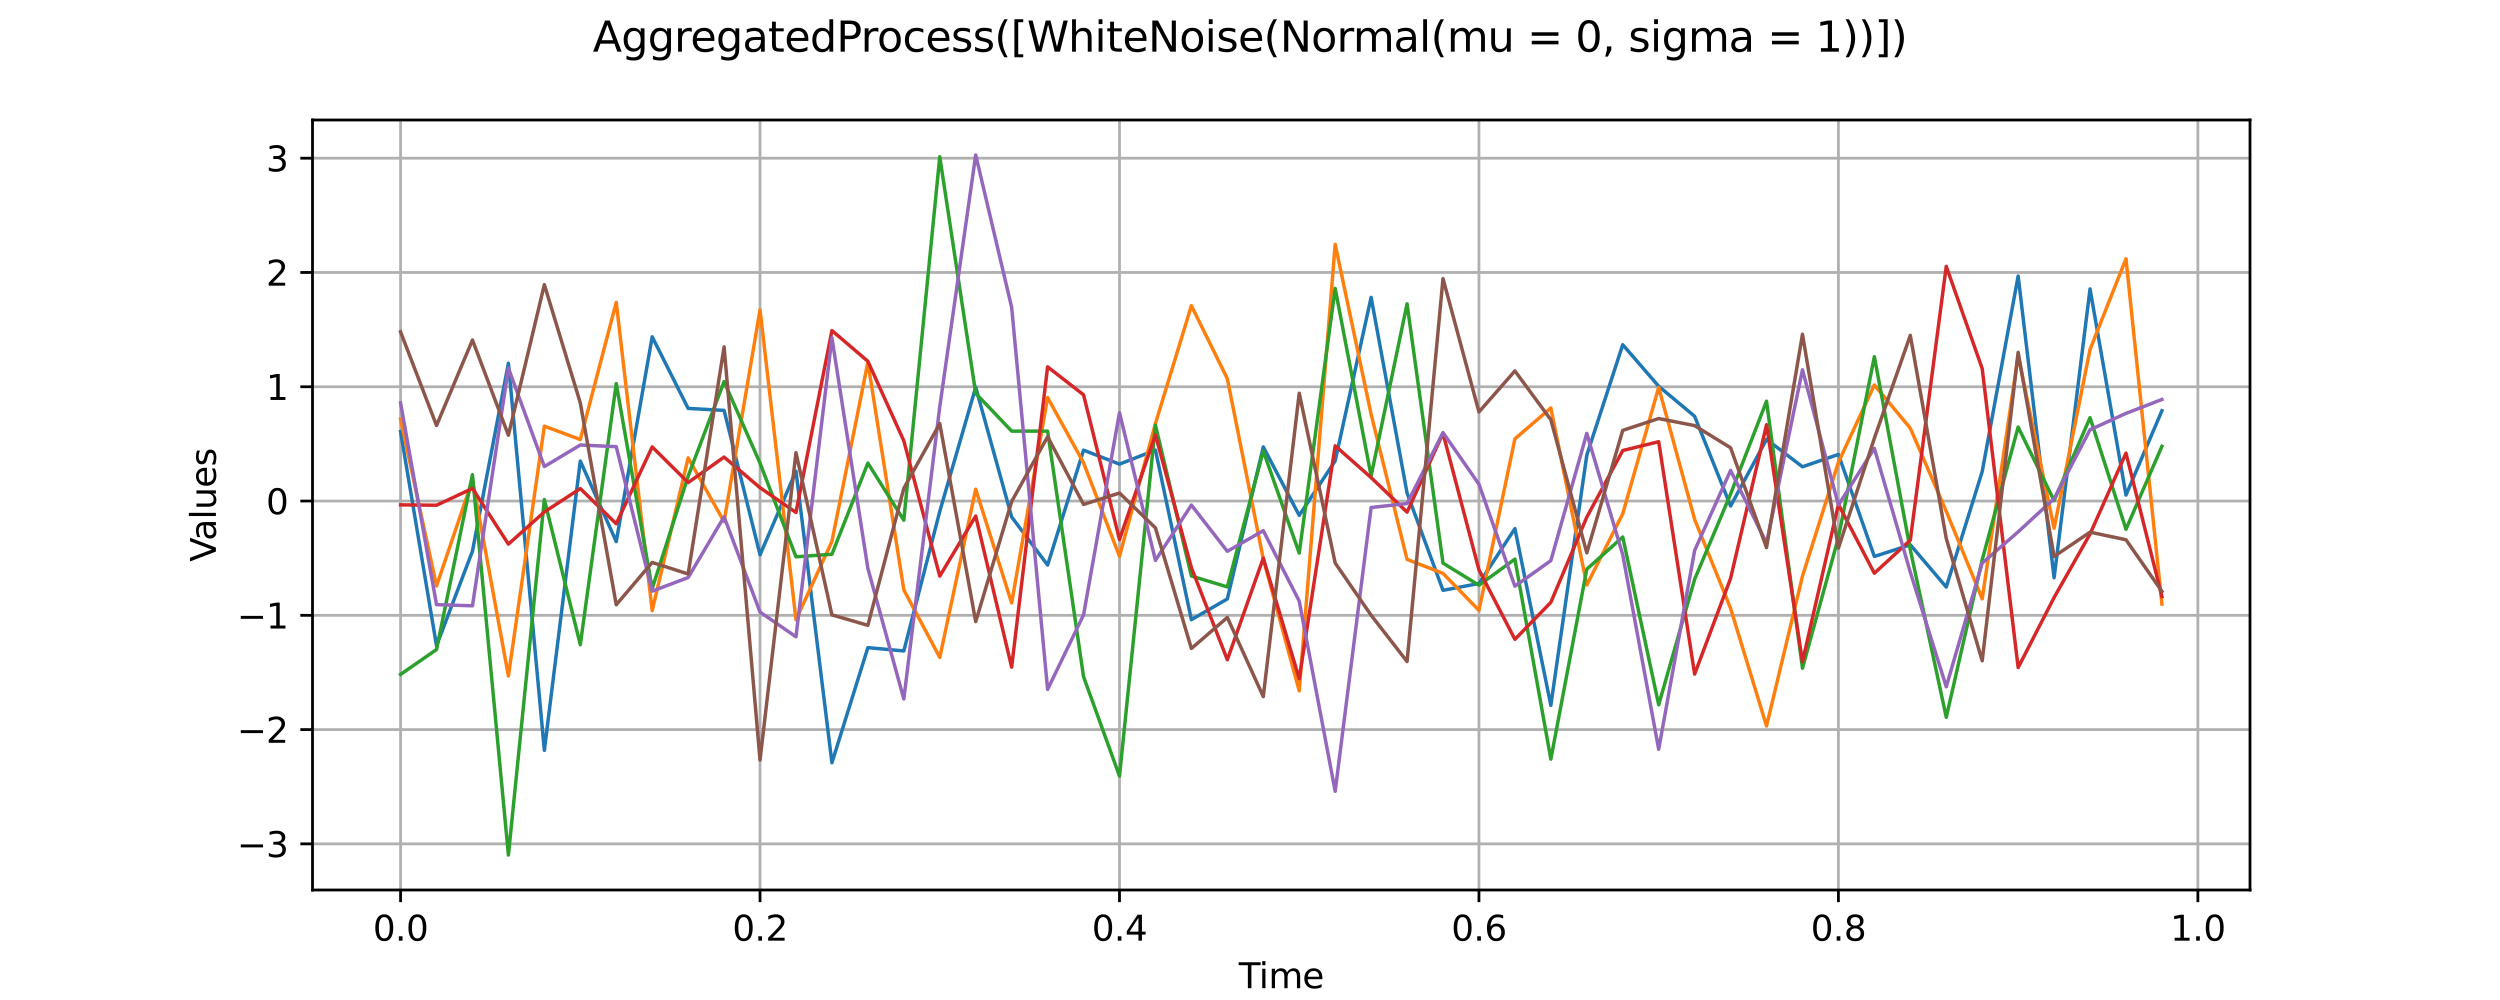 <?xml version="1.0" encoding="utf-8" standalone="no"?>
<!DOCTYPE svg PUBLIC "-//W3C//DTD SVG 1.1//EN"
  "http://www.w3.org/Graphics/SVG/1.1/DTD/svg11.dtd">
<svg xmlns:xlink="http://www.w3.org/1999/xlink" width="720pt" height="288pt" viewBox="0 0 720 288" xmlns="http://www.w3.org/2000/svg" version="1.1">
 <defs>
  <style type="text/css">*{stroke-linejoin: round; stroke-linecap: butt}</style>
 </defs>
 <g id="figure_1">
  <g id="patch_1">
   <path d="M 0 288 
L 720 288 
L 720 0 
L 0 0 
z
" style="fill: #ffffff"/>
  </g>
  <g id="axes_1">
   <g id="patch_2">
    <path d="M 90 256.32 
L 648 256.32 
L 648 34.56 
L 90 34.56 
z
" style="fill: #ffffff"/>
   </g>
   <g id="matplotlib.axis_1">
    <g id="xtick_1">
     <g id="line2d_1">
      <path d="M 115.364 256.32 
L 115.364 34.56 
" clip-path="url(#pbecd122acc)" style="fill: none; stroke: #b0b0b0; stroke-width: 0.8; stroke-linecap: square"/>
     </g>
     <g id="line2d_2">
      <defs>
       <path id="m8b50b2ab38" d="M 0 0 
L 0 3.5 
" style="stroke: #000000; stroke-width: 0.8"/>
      </defs>
      <g>
       <use xlink:href="#m8b50b2ab38" x="115.364" y="256.32" style="stroke: #000000; stroke-width: 0.8"/>
      </g>
     </g>
     <g id="text_1">
      <!-- 0.0 -->
      <g transform="translate(107.412 270.918) scale(0.1 -0.1)">
       <defs>
        <path id="DejaVuSans-30" d="M 2034 4250 
Q 1547 4250 1301 3770 
Q 1056 3291 1056 2328 
Q 1056 1369 1301 889 
Q 1547 409 2034 409 
Q 2525 409 2770 889 
Q 3016 1369 3016 2328 
Q 3016 3291 2770 3770 
Q 2525 4250 2034 4250 
z
M 2034 4750 
Q 2819 4750 3233 4129 
Q 3647 3509 3647 2328 
Q 3647 1150 3233 529 
Q 2819 -91 2034 -91 
Q 1250 -91 836 529 
Q 422 1150 422 2328 
Q 422 3509 836 4129 
Q 1250 4750 2034 4750 
z
" transform="scale(0.016)"/>
        <path id="DejaVuSans-2e" d="M 684 794 
L 1344 794 
L 1344 0 
L 684 0 
L 684 794 
z
" transform="scale(0.016)"/>
       </defs>
       <use xlink:href="#DejaVuSans-30"/>
       <use xlink:href="#DejaVuSans-2e" transform="translate(63.623 0)"/>
       <use xlink:href="#DejaVuSans-30" transform="translate(95.41 0)"/>
      </g>
     </g>
    </g>
    <g id="xtick_2">
     <g id="line2d_3">
      <path d="M 218.889 256.32 
L 218.889 34.56 
" clip-path="url(#pbecd122acc)" style="fill: none; stroke: #b0b0b0; stroke-width: 0.8; stroke-linecap: square"/>
     </g>
     <g id="line2d_4">
      <g>
       <use xlink:href="#m8b50b2ab38" x="218.889" y="256.32" style="stroke: #000000; stroke-width: 0.8"/>
      </g>
     </g>
     <g id="text_2">
      <!-- 0.2 -->
      <g transform="translate(210.937 270.918) scale(0.1 -0.1)">
       <defs>
        <path id="DejaVuSans-32" d="M 1228 531 
L 3431 531 
L 3431 0 
L 469 0 
L 469 531 
Q 828 903 1448 1529 
Q 2069 2156 2228 2338 
Q 2531 2678 2651 2914 
Q 2772 3150 2772 3378 
Q 2772 3750 2511 3984 
Q 2250 4219 1831 4219 
Q 1534 4219 1204 4116 
Q 875 4013 500 3803 
L 500 4441 
Q 881 4594 1212 4672 
Q 1544 4750 1819 4750 
Q 2544 4750 2975 4387 
Q 3406 4025 3406 3419 
Q 3406 3131 3298 2873 
Q 3191 2616 2906 2266 
Q 2828 2175 2409 1742 
Q 1991 1309 1228 531 
z
" transform="scale(0.016)"/>
       </defs>
       <use xlink:href="#DejaVuSans-30"/>
       <use xlink:href="#DejaVuSans-2e" transform="translate(63.623 0)"/>
       <use xlink:href="#DejaVuSans-32" transform="translate(95.41 0)"/>
      </g>
     </g>
    </g>
    <g id="xtick_3">
     <g id="line2d_5">
      <path d="M 322.414 256.32 
L 322.414 34.56 
" clip-path="url(#pbecd122acc)" style="fill: none; stroke: #b0b0b0; stroke-width: 0.8; stroke-linecap: square"/>
     </g>
     <g id="line2d_6">
      <g>
       <use xlink:href="#m8b50b2ab38" x="322.414" y="256.32" style="stroke: #000000; stroke-width: 0.8"/>
      </g>
     </g>
     <g id="text_3">
      <!-- 0.4 -->
      <g transform="translate(314.462 270.918) scale(0.1 -0.1)">
       <defs>
        <path id="DejaVuSans-34" d="M 2419 4116 
L 825 1625 
L 2419 1625 
L 2419 4116 
z
M 2253 4666 
L 3047 4666 
L 3047 1625 
L 3713 1625 
L 3713 1100 
L 3047 1100 
L 3047 0 
L 2419 0 
L 2419 1100 
L 313 1100 
L 313 1709 
L 2253 4666 
z
" transform="scale(0.016)"/>
       </defs>
       <use xlink:href="#DejaVuSans-30"/>
       <use xlink:href="#DejaVuSans-2e" transform="translate(63.623 0)"/>
       <use xlink:href="#DejaVuSans-34" transform="translate(95.41 0)"/>
      </g>
     </g>
    </g>
    <g id="xtick_4">
     <g id="line2d_7">
      <path d="M 425.939 256.32 
L 425.939 34.56 
" clip-path="url(#pbecd122acc)" style="fill: none; stroke: #b0b0b0; stroke-width: 0.8; stroke-linecap: square"/>
     </g>
     <g id="line2d_8">
      <g>
       <use xlink:href="#m8b50b2ab38" x="425.939" y="256.32" style="stroke: #000000; stroke-width: 0.8"/>
      </g>
     </g>
     <g id="text_4">
      <!-- 0.6 -->
      <g transform="translate(417.987 270.918) scale(0.1 -0.1)">
       <defs>
        <path id="DejaVuSans-36" d="M 2113 2584 
Q 1688 2584 1439 2293 
Q 1191 2003 1191 1497 
Q 1191 994 1439 701 
Q 1688 409 2113 409 
Q 2538 409 2786 701 
Q 3034 994 3034 1497 
Q 3034 2003 2786 2293 
Q 2538 2584 2113 2584 
z
M 3366 4563 
L 3366 3988 
Q 3128 4100 2886 4159 
Q 2644 4219 2406 4219 
Q 1781 4219 1451 3797 
Q 1122 3375 1075 2522 
Q 1259 2794 1537 2939 
Q 1816 3084 2150 3084 
Q 2853 3084 3261 2657 
Q 3669 2231 3669 1497 
Q 3669 778 3244 343 
Q 2819 -91 2113 -91 
Q 1303 -91 875 529 
Q 447 1150 447 2328 
Q 447 3434 972 4092 
Q 1497 4750 2381 4750 
Q 2619 4750 2861 4703 
Q 3103 4656 3366 4563 
z
" transform="scale(0.016)"/>
       </defs>
       <use xlink:href="#DejaVuSans-30"/>
       <use xlink:href="#DejaVuSans-2e" transform="translate(63.623 0)"/>
       <use xlink:href="#DejaVuSans-36" transform="translate(95.41 0)"/>
      </g>
     </g>
    </g>
    <g id="xtick_5">
     <g id="line2d_9">
      <path d="M 529.464 256.32 
L 529.464 34.56 
" clip-path="url(#pbecd122acc)" style="fill: none; stroke: #b0b0b0; stroke-width: 0.8; stroke-linecap: square"/>
     </g>
     <g id="line2d_10">
      <g>
       <use xlink:href="#m8b50b2ab38" x="529.464" y="256.32" style="stroke: #000000; stroke-width: 0.8"/>
      </g>
     </g>
     <g id="text_5">
      <!-- 0.8 -->
      <g transform="translate(521.512 270.918) scale(0.1 -0.1)">
       <defs>
        <path id="DejaVuSans-38" d="M 2034 2216 
Q 1584 2216 1326 1975 
Q 1069 1734 1069 1313 
Q 1069 891 1326 650 
Q 1584 409 2034 409 
Q 2484 409 2743 651 
Q 3003 894 3003 1313 
Q 3003 1734 2745 1975 
Q 2488 2216 2034 2216 
z
M 1403 2484 
Q 997 2584 770 2862 
Q 544 3141 544 3541 
Q 544 4100 942 4425 
Q 1341 4750 2034 4750 
Q 2731 4750 3128 4425 
Q 3525 4100 3525 3541 
Q 3525 3141 3298 2862 
Q 3072 2584 2669 2484 
Q 3125 2378 3379 2068 
Q 3634 1759 3634 1313 
Q 3634 634 3220 271 
Q 2806 -91 2034 -91 
Q 1263 -91 848 271 
Q 434 634 434 1313 
Q 434 1759 690 2068 
Q 947 2378 1403 2484 
z
M 1172 3481 
Q 1172 3119 1398 2916 
Q 1625 2713 2034 2713 
Q 2441 2713 2670 2916 
Q 2900 3119 2900 3481 
Q 2900 3844 2670 4047 
Q 2441 4250 2034 4250 
Q 1625 4250 1398 4047 
Q 1172 3844 1172 3481 
z
" transform="scale(0.016)"/>
       </defs>
       <use xlink:href="#DejaVuSans-30"/>
       <use xlink:href="#DejaVuSans-2e" transform="translate(63.623 0)"/>
       <use xlink:href="#DejaVuSans-38" transform="translate(95.41 0)"/>
      </g>
     </g>
    </g>
    <g id="xtick_6">
     <g id="line2d_11">
      <path d="M 632.989 256.32 
L 632.989 34.56 
" clip-path="url(#pbecd122acc)" style="fill: none; stroke: #b0b0b0; stroke-width: 0.8; stroke-linecap: square"/>
     </g>
     <g id="line2d_12">
      <g>
       <use xlink:href="#m8b50b2ab38" x="632.989" y="256.32" style="stroke: #000000; stroke-width: 0.8"/>
      </g>
     </g>
     <g id="text_6">
      <!-- 1.0 -->
      <g transform="translate(625.037 270.918) scale(0.1 -0.1)">
       <defs>
        <path id="DejaVuSans-31" d="M 794 531 
L 1825 531 
L 1825 4091 
L 703 3866 
L 703 4441 
L 1819 4666 
L 2450 4666 
L 2450 531 
L 3481 531 
L 3481 0 
L 794 0 
L 794 531 
z
" transform="scale(0.016)"/>
       </defs>
       <use xlink:href="#DejaVuSans-31"/>
       <use xlink:href="#DejaVuSans-2e" transform="translate(63.623 0)"/>
       <use xlink:href="#DejaVuSans-30" transform="translate(95.41 0)"/>
      </g>
     </g>
    </g>
    <g id="text_7">
     <!-- Time -->
     <g transform="translate(356.766 284.597) scale(0.1 -0.1)">
      <defs>
       <path id="DejaVuSans-54" d="M -19 4666 
L 3928 4666 
L 3928 4134 
L 2272 4134 
L 2272 0 
L 1638 0 
L 1638 4134 
L -19 4134 
L -19 4666 
z
" transform="scale(0.016)"/>
       <path id="DejaVuSans-69" d="M 603 3500 
L 1178 3500 
L 1178 0 
L 603 0 
L 603 3500 
z
M 603 4863 
L 1178 4863 
L 1178 4134 
L 603 4134 
L 603 4863 
z
" transform="scale(0.016)"/>
       <path id="DejaVuSans-6d" d="M 3328 2828 
Q 3544 3216 3844 3400 
Q 4144 3584 4550 3584 
Q 5097 3584 5394 3201 
Q 5691 2819 5691 2113 
L 5691 0 
L 5113 0 
L 5113 2094 
Q 5113 2597 4934 2840 
Q 4756 3084 4391 3084 
Q 3944 3084 3684 2787 
Q 3425 2491 3425 1978 
L 3425 0 
L 2847 0 
L 2847 2094 
Q 2847 2600 2669 2842 
Q 2491 3084 2119 3084 
Q 1678 3084 1418 2786 
Q 1159 2488 1159 1978 
L 1159 0 
L 581 0 
L 581 3500 
L 1159 3500 
L 1159 2956 
Q 1356 3278 1631 3431 
Q 1906 3584 2284 3584 
Q 2666 3584 2933 3390 
Q 3200 3197 3328 2828 
z
" transform="scale(0.016)"/>
       <path id="DejaVuSans-65" d="M 3597 1894 
L 3597 1613 
L 953 1613 
Q 991 1019 1311 708 
Q 1631 397 2203 397 
Q 2534 397 2845 478 
Q 3156 559 3463 722 
L 3463 178 
Q 3153 47 2828 -22 
Q 2503 -91 2169 -91 
Q 1331 -91 842 396 
Q 353 884 353 1716 
Q 353 2575 817 3079 
Q 1281 3584 2069 3584 
Q 2775 3584 3186 3129 
Q 3597 2675 3597 1894 
z
M 3022 2063 
Q 3016 2534 2758 2815 
Q 2500 3097 2075 3097 
Q 1594 3097 1305 2825 
Q 1016 2553 972 2059 
L 3022 2063 
z
" transform="scale(0.016)"/>
      </defs>
      <use xlink:href="#DejaVuSans-54"/>
      <use xlink:href="#DejaVuSans-69" transform="translate(57.959 0)"/>
      <use xlink:href="#DejaVuSans-6d" transform="translate(85.742 0)"/>
      <use xlink:href="#DejaVuSans-65" transform="translate(183.154 0)"/>
     </g>
    </g>
   </g>
   <g id="matplotlib.axis_2">
    <g id="ytick_1">
     <g id="line2d_13">
      <path d="M 90 243.035 
L 648 243.035 
" clip-path="url(#pbecd122acc)" style="fill: none; stroke: #b0b0b0; stroke-width: 0.8; stroke-linecap: square"/>
     </g>
     <g id="line2d_14">
      <defs>
       <path id="mde1a04717a" d="M 0 0 
L -3.5 0 
" style="stroke: #000000; stroke-width: 0.8"/>
      </defs>
      <g>
       <use xlink:href="#mde1a04717a" x="90" y="243.035" style="stroke: #000000; stroke-width: 0.8"/>
      </g>
     </g>
     <g id="text_8">
      <!-- −3 -->
      <g transform="translate(68.258 246.834) scale(0.1 -0.1)">
       <defs>
        <path id="DejaVuSans-2212" d="M 678 2272 
L 4684 2272 
L 4684 1741 
L 678 1741 
L 678 2272 
z
" transform="scale(0.016)"/>
        <path id="DejaVuSans-33" d="M 2597 2516 
Q 3050 2419 3304 2112 
Q 3559 1806 3559 1356 
Q 3559 666 3084 287 
Q 2609 -91 1734 -91 
Q 1441 -91 1130 -33 
Q 819 25 488 141 
L 488 750 
Q 750 597 1062 519 
Q 1375 441 1716 441 
Q 2309 441 2620 675 
Q 2931 909 2931 1356 
Q 2931 1769 2642 2001 
Q 2353 2234 1838 2234 
L 1294 2234 
L 1294 2753 
L 1863 2753 
Q 2328 2753 2575 2939 
Q 2822 3125 2822 3475 
Q 2822 3834 2567 4026 
Q 2313 4219 1838 4219 
Q 1578 4219 1281 4162 
Q 984 4106 628 3988 
L 628 4550 
Q 988 4650 1302 4700 
Q 1616 4750 1894 4750 
Q 2613 4750 3031 4423 
Q 3450 4097 3450 3541 
Q 3450 3153 3228 2886 
Q 3006 2619 2597 2516 
z
" transform="scale(0.016)"/>
       </defs>
       <use xlink:href="#DejaVuSans-2212"/>
       <use xlink:href="#DejaVuSans-33" transform="translate(83.789 0)"/>
      </g>
     </g>
    </g>
    <g id="ytick_2">
     <g id="line2d_15">
      <path d="M 90 210.123 
L 648 210.123 
" clip-path="url(#pbecd122acc)" style="fill: none; stroke: #b0b0b0; stroke-width: 0.8; stroke-linecap: square"/>
     </g>
     <g id="line2d_16">
      <g>
       <use xlink:href="#mde1a04717a" x="90" y="210.123" style="stroke: #000000; stroke-width: 0.8"/>
      </g>
     </g>
     <g id="text_9">
      <!-- −2 -->
      <g transform="translate(68.258 213.922) scale(0.1 -0.1)">
       <use xlink:href="#DejaVuSans-2212"/>
       <use xlink:href="#DejaVuSans-32" transform="translate(83.789 0)"/>
      </g>
     </g>
    </g>
    <g id="ytick_3">
     <g id="line2d_17">
      <path d="M 90 177.211 
L 648 177.211 
" clip-path="url(#pbecd122acc)" style="fill: none; stroke: #b0b0b0; stroke-width: 0.8; stroke-linecap: square"/>
     </g>
     <g id="line2d_18">
      <g>
       <use xlink:href="#mde1a04717a" x="90" y="177.211" style="stroke: #000000; stroke-width: 0.8"/>
      </g>
     </g>
     <g id="text_10">
      <!-- −1 -->
      <g transform="translate(68.258 181.01) scale(0.1 -0.1)">
       <use xlink:href="#DejaVuSans-2212"/>
       <use xlink:href="#DejaVuSans-31" transform="translate(83.789 0)"/>
      </g>
     </g>
    </g>
    <g id="ytick_4">
     <g id="line2d_19">
      <path d="M 90 144.298 
L 648 144.298 
" clip-path="url(#pbecd122acc)" style="fill: none; stroke: #b0b0b0; stroke-width: 0.8; stroke-linecap: square"/>
     </g>
     <g id="line2d_20">
      <g>
       <use xlink:href="#mde1a04717a" x="90" y="144.298" style="stroke: #000000; stroke-width: 0.8"/>
      </g>
     </g>
     <g id="text_11">
      <!-- 0 -->
      <g transform="translate(76.638 148.097) scale(0.1 -0.1)">
       <use xlink:href="#DejaVuSans-30"/>
      </g>
     </g>
    </g>
    <g id="ytick_5">
     <g id="line2d_21">
      <path d="M 90 111.386 
L 648 111.386 
" clip-path="url(#pbecd122acc)" style="fill: none; stroke: #b0b0b0; stroke-width: 0.8; stroke-linecap: square"/>
     </g>
     <g id="line2d_22">
      <g>
       <use xlink:href="#mde1a04717a" x="90" y="111.386" style="stroke: #000000; stroke-width: 0.8"/>
      </g>
     </g>
     <g id="text_12">
      <!-- 1 -->
      <g transform="translate(76.638 115.185) scale(0.1 -0.1)">
       <use xlink:href="#DejaVuSans-31"/>
      </g>
     </g>
    </g>
    <g id="ytick_6">
     <g id="line2d_23">
      <path d="M 90 78.474 
L 648 78.474 
" clip-path="url(#pbecd122acc)" style="fill: none; stroke: #b0b0b0; stroke-width: 0.8; stroke-linecap: square"/>
     </g>
     <g id="line2d_24">
      <g>
       <use xlink:href="#mde1a04717a" x="90" y="78.474" style="stroke: #000000; stroke-width: 0.8"/>
      </g>
     </g>
     <g id="text_13">
      <!-- 2 -->
      <g transform="translate(76.638 82.273) scale(0.1 -0.1)">
       <use xlink:href="#DejaVuSans-32"/>
      </g>
     </g>
    </g>
    <g id="ytick_7">
     <g id="line2d_25">
      <path d="M 90 45.561 
L 648 45.561 
" clip-path="url(#pbecd122acc)" style="fill: none; stroke: #b0b0b0; stroke-width: 0.8; stroke-linecap: square"/>
     </g>
     <g id="line2d_26">
      <g>
       <use xlink:href="#mde1a04717a" x="90" y="45.561" style="stroke: #000000; stroke-width: 0.8"/>
      </g>
     </g>
     <g id="text_14">
      <!-- 3 -->
      <g transform="translate(76.638 49.36) scale(0.1 -0.1)">
       <use xlink:href="#DejaVuSans-33"/>
      </g>
     </g>
    </g>
    <g id="text_15">
     <!-- Values -->
     <g transform="translate(62.178 161.776) rotate(-90) scale(0.1 -0.1)">
      <defs>
       <path id="DejaVuSans-56" d="M 1831 0 
L 50 4666 
L 709 4666 
L 2188 738 
L 3669 4666 
L 4325 4666 
L 2547 0 
L 1831 0 
z
" transform="scale(0.016)"/>
       <path id="DejaVuSans-61" d="M 2194 1759 
Q 1497 1759 1228 1600 
Q 959 1441 959 1056 
Q 959 750 1161 570 
Q 1363 391 1709 391 
Q 2188 391 2477 730 
Q 2766 1069 2766 1631 
L 2766 1759 
L 2194 1759 
z
M 3341 1997 
L 3341 0 
L 2766 0 
L 2766 531 
Q 2569 213 2275 61 
Q 1981 -91 1556 -91 
Q 1019 -91 701 211 
Q 384 513 384 1019 
Q 384 1609 779 1909 
Q 1175 2209 1959 2209 
L 2766 2209 
L 2766 2266 
Q 2766 2663 2505 2880 
Q 2244 3097 1772 3097 
Q 1472 3097 1187 3025 
Q 903 2953 641 2809 
L 641 3341 
Q 956 3463 1253 3523 
Q 1550 3584 1831 3584 
Q 2591 3584 2966 3190 
Q 3341 2797 3341 1997 
z
" transform="scale(0.016)"/>
       <path id="DejaVuSans-6c" d="M 603 4863 
L 1178 4863 
L 1178 0 
L 603 0 
L 603 4863 
z
" transform="scale(0.016)"/>
       <path id="DejaVuSans-75" d="M 544 1381 
L 544 3500 
L 1119 3500 
L 1119 1403 
Q 1119 906 1312 657 
Q 1506 409 1894 409 
Q 2359 409 2629 706 
Q 2900 1003 2900 1516 
L 2900 3500 
L 3475 3500 
L 3475 0 
L 2900 0 
L 2900 538 
Q 2691 219 2414 64 
Q 2138 -91 1772 -91 
Q 1169 -91 856 284 
Q 544 659 544 1381 
z
M 1991 3584 
L 1991 3584 
z
" transform="scale(0.016)"/>
       <path id="DejaVuSans-73" d="M 2834 3397 
L 2834 2853 
Q 2591 2978 2328 3040 
Q 2066 3103 1784 3103 
Q 1356 3103 1142 2972 
Q 928 2841 928 2578 
Q 928 2378 1081 2264 
Q 1234 2150 1697 2047 
L 1894 2003 
Q 2506 1872 2764 1633 
Q 3022 1394 3022 966 
Q 3022 478 2636 193 
Q 2250 -91 1575 -91 
Q 1294 -91 989 -36 
Q 684 19 347 128 
L 347 722 
Q 666 556 975 473 
Q 1284 391 1588 391 
Q 1994 391 2212 530 
Q 2431 669 2431 922 
Q 2431 1156 2273 1281 
Q 2116 1406 1581 1522 
L 1381 1569 
Q 847 1681 609 1914 
Q 372 2147 372 2553 
Q 372 3047 722 3315 
Q 1072 3584 1716 3584 
Q 2034 3584 2315 3537 
Q 2597 3491 2834 3397 
z
" transform="scale(0.016)"/>
      </defs>
      <use xlink:href="#DejaVuSans-56"/>
      <use xlink:href="#DejaVuSans-61" transform="translate(60.658 0)"/>
      <use xlink:href="#DejaVuSans-6c" transform="translate(121.938 0)"/>
      <use xlink:href="#DejaVuSans-75" transform="translate(149.721 0)"/>
      <use xlink:href="#DejaVuSans-65" transform="translate(213.1 0)"/>
      <use xlink:href="#DejaVuSans-73" transform="translate(274.623 0)"/>
     </g>
    </g>
   </g>
   <g id="line2d_27">
    <path d="M 115.364 124.281 
L 125.716 185.971 
L 136.069 158.723 
L 146.421 104.623 
L 156.774 216.093 
L 167.126 132.778 
L 177.479 155.982 
L 187.831 96.995 
L 198.184 117.617 
L 208.536 118.194 
L 218.889 159.784 
L 229.241 135.707 
L 239.594 219.669 
L 249.946 186.521 
L 260.299 187.472 
L 270.651 147.286 
L 281.004 111.524 
L 291.356 148.888 
L 301.709 162.736 
L 312.061 129.636 
L 322.414 133.67 
L 332.766 129.626 
L 343.119 178.464 
L 353.471 172.495 
L 363.824 128.71 
L 374.176 148.429 
L 384.529 132.732 
L 394.881 85.637 
L 405.234 141.988 
L 415.586 170.015 
L 425.939 168.046 
L 436.291 152.237 
L 446.644 203.144 
L 456.996 131.089 
L 467.349 99.28 
L 477.701 111.243 
L 488.054 119.892 
L 498.406 145.734 
L 508.759 126.547 
L 519.111 134.426 
L 529.464 130.879 
L 539.816 160.264 
L 550.169 156.903 
L 560.521 169.075 
L 570.874 135.809 
L 581.226 79.502 
L 591.579 166.392 
L 601.931 83.22 
L 612.284 142.582 
L 622.636 118.283 
" clip-path="url(#pbecd122acc)" style="fill: none; stroke: #1f77b4; stroke-linecap: square"/>
   </g>
   <g id="line2d_28">
    <path d="M 115.364 120.721 
L 125.716 168.773 
L 136.069 138.231 
L 146.421 194.678 
L 156.774 122.74 
L 167.126 126.589 
L 177.479 87.09 
L 187.831 175.852 
L 198.184 131.86 
L 208.536 150.255 
L 218.889 89.237 
L 229.241 178.493 
L 239.594 155.934 
L 249.946 104.349 
L 260.299 169.872 
L 270.651 189.34 
L 281.004 140.893 
L 291.356 173.65 
L 301.709 114.493 
L 312.061 133.279 
L 322.414 160.216 
L 332.766 121.985 
L 343.119 88.039 
L 353.471 109.062 
L 363.824 160.982 
L 374.176 198.961 
L 384.529 70.37 
L 394.881 119.298 
L 405.234 161.109 
L 415.586 165.134 
L 425.939 175.798 
L 436.291 126.392 
L 446.644 117.489 
L 456.996 168.479 
L 467.349 147.967 
L 477.701 111.567 
L 488.054 149.585 
L 498.406 175.195 
L 508.759 209.092 
L 519.111 165.941 
L 529.464 133.149 
L 539.816 110.874 
L 550.169 123.328 
L 560.521 147.257 
L 570.874 172.467 
L 581.226 102.457 
L 591.579 152.14 
L 601.931 100.647 
L 612.284 74.535 
L 622.636 173.971 
" clip-path="url(#pbecd122acc)" style="fill: none; stroke: #ff7f0e; stroke-linecap: square"/>
   </g>
   <g id="line2d_29">
    <path d="M 115.364 194.225 
L 125.716 187.064 
L 136.069 136.716 
L 146.421 246.24 
L 156.774 143.863 
L 167.126 185.683 
L 177.479 110.472 
L 187.831 169.523 
L 198.184 137.139 
L 208.536 109.894 
L 218.889 133.386 
L 229.241 160.366 
L 239.594 159.618 
L 249.946 133.369 
L 260.299 149.818 
L 270.651 45.146 
L 281.004 113.293 
L 291.356 124.159 
L 301.709 124.165 
L 312.061 194.901 
L 322.414 223.508 
L 332.766 122.479 
L 343.119 165.894 
L 353.471 169.035 
L 363.824 129.877 
L 374.176 159.284 
L 384.529 83.069 
L 394.881 137.067 
L 405.234 87.509 
L 415.586 162.183 
L 425.939 168.546 
L 436.291 161.024 
L 446.644 218.636 
L 456.996 163.927 
L 467.349 154.655 
L 477.701 202.972 
L 488.054 166.834 
L 498.406 142.287 
L 508.759 115.542 
L 519.111 192.447 
L 529.464 154.79 
L 539.816 102.725 
L 550.169 158.343 
L 560.521 206.58 
L 570.874 161.228 
L 581.226 122.996 
L 591.579 144.176 
L 601.931 120.282 
L 612.284 152.435 
L 622.636 128.527 
" clip-path="url(#pbecd122acc)" style="fill: none; stroke: #2ca02c; stroke-linecap: square"/>
   </g>
   <g id="line2d_30">
    <path d="M 115.364 145.404 
L 125.716 145.507 
L 136.069 140.669 
L 146.421 156.702 
L 156.774 147.444 
L 167.126 140.707 
L 177.479 150.84 
L 187.831 128.71 
L 198.184 138.978 
L 208.536 131.644 
L 218.889 140.465 
L 229.241 147.592 
L 239.594 95.207 
L 249.946 104.046 
L 260.299 126.965 
L 270.651 165.919 
L 281.004 148.617 
L 291.356 192.135 
L 301.709 105.654 
L 312.061 113.71 
L 322.414 155.393 
L 332.766 125.252 
L 343.119 163.468 
L 353.471 190.009 
L 363.824 160.746 
L 374.176 195.482 
L 384.529 128.399 
L 394.881 137.551 
L 405.234 147.499 
L 415.586 124.796 
L 425.939 164.113 
L 436.291 184.125 
L 446.644 173.481 
L 456.996 148.943 
L 467.349 129.752 
L 477.701 127.211 
L 488.054 194.146 
L 498.406 166.577 
L 508.759 122.323 
L 519.111 190.568 
L 529.464 145.27 
L 539.816 165.093 
L 550.169 155.559 
L 560.521 76.716 
L 570.874 106.163 
L 581.226 192.257 
L 591.579 172.088 
L 601.931 153.797 
L 612.284 130.499 
L 622.636 171.815 
" clip-path="url(#pbecd122acc)" style="fill: none; stroke: #d62728; stroke-linecap: square"/>
   </g>
   <g id="patch_3">
    <path d="M 90 256.32 
L 90 34.56 
" style="fill: none; stroke: #000000; stroke-width: 0.8; stroke-linejoin: miter; stroke-linecap: square"/>
   </g>
   <g id="patch_4">
    <path d="M 648 256.32 
L 648 34.56 
" style="fill: none; stroke: #000000; stroke-width: 0.8; stroke-linejoin: miter; stroke-linecap: square"/>
   </g>
   <g id="patch_5">
    <path d="M 90 256.32 
L 648 256.32 
" style="fill: none; stroke: #000000; stroke-width: 0.8; stroke-linejoin: miter; stroke-linecap: square"/>
   </g>
   <g id="patch_6">
    <path d="M 90 34.56 
L 648 34.56 
" style="fill: none; stroke: #000000; stroke-width: 0.8; stroke-linejoin: miter; stroke-linecap: square"/>
   </g>
   <g id="line2d_31">
    <path d="M 115.364 116.051 
L 125.716 174.135 
L 136.069 174.473 
L 146.421 106.014 
L 156.774 134.361 
L 167.126 128.16 
L 177.479 128.651 
L 187.831 170.256 
L 198.184 166.331 
L 208.536 148.838 
L 218.889 176.274 
L 229.241 183.393 
L 239.594 97.293 
L 249.946 163.691 
L 260.299 201.308 
L 270.651 117.146 
L 281.004 44.64 
L 291.356 88.518 
L 301.709 198.547 
L 312.061 177.094 
L 322.414 118.853 
L 332.766 161.395 
L 343.119 145.457 
L 353.471 158.775 
L 363.824 152.833 
L 374.176 173.11 
L 384.529 227.891 
L 394.881 146.163 
L 405.234 145.013 
L 415.586 124.576 
L 425.939 139.464 
L 436.291 168.83 
L 446.644 161.465 
L 456.996 124.813 
L 467.349 159.768 
L 477.701 215.787 
L 488.054 158.537 
L 498.406 135.486 
L 508.759 156.41 
L 519.111 106.501 
L 529.464 145.428 
L 539.816 129.123 
L 550.169 164.784 
L 560.521 197.783 
L 570.874 162.173 
L 581.226 153.169 
L 591.579 143.611 
L 601.931 123.766 
L 612.284 119.05 
L 622.636 115.046 
" clip-path="url(#pbecd122acc)" style="fill: none; stroke: #9467bd; stroke-linecap: square"/>
   </g>
   <g id="line2d_32">
    <path d="M 115.364 95.578 
L 125.716 122.543 
L 136.069 97.926 
L 146.421 125.337 
L 156.774 81.986 
L 167.126 116.039 
L 177.479 174.161 
L 187.831 161.989 
L 198.184 165.311 
L 208.536 99.914 
L 218.889 218.88 
L 229.241 130.369 
L 239.594 177.084 
L 249.946 180.091 
L 260.299 140.642 
L 270.651 121.995 
L 281.004 179.021 
L 291.356 144.433 
L 301.709 125.774 
L 312.061 145.273 
L 322.414 141.988 
L 332.766 152.041 
L 343.119 186.765 
L 353.471 177.824 
L 363.824 200.621 
L 374.176 113.251 
L 384.529 162.147 
L 394.881 177.181 
L 405.234 190.526 
L 415.586 80.249 
L 425.939 118.641 
L 436.291 106.828 
L 446.644 120.893 
L 456.996 159.22 
L 467.349 123.948 
L 477.701 120.534 
L 488.054 122.575 
L 498.406 128.964 
L 508.759 157.718 
L 519.111 96.273 
L 529.464 157.844 
L 539.816 126.215 
L 550.169 96.569 
L 560.521 155.069 
L 570.874 190.308 
L 581.226 101.474 
L 591.579 160.269 
L 601.931 153.264 
L 612.284 155.45 
L 622.636 170.324 
" clip-path="url(#pbecd122acc)" style="fill: none; stroke: #8c564b; stroke-linecap: square"/>
   </g>
  </g>
  <g id="text_16">
   <!-- AggregatedProcess([WhiteNoise(Normal(mu = 0, sigma = 1))]) -->
   <g transform="translate(170.728 14.878) scale(0.12 -0.12)">
    <defs>
     <path id="DejaVuSans-41" d="M 2188 4044 
L 1331 1722 
L 3047 1722 
L 2188 4044 
z
M 1831 4666 
L 2547 4666 
L 4325 0 
L 3669 0 
L 3244 1197 
L 1141 1197 
L 716 0 
L 50 0 
L 1831 4666 
z
" transform="scale(0.016)"/>
     <path id="DejaVuSans-67" d="M 2906 1791 
Q 2906 2416 2648 2759 
Q 2391 3103 1925 3103 
Q 1463 3103 1205 2759 
Q 947 2416 947 1791 
Q 947 1169 1205 825 
Q 1463 481 1925 481 
Q 2391 481 2648 825 
Q 2906 1169 2906 1791 
z
M 3481 434 
Q 3481 -459 3084 -895 
Q 2688 -1331 1869 -1331 
Q 1566 -1331 1297 -1286 
Q 1028 -1241 775 -1147 
L 775 -588 
Q 1028 -725 1275 -790 
Q 1522 -856 1778 -856 
Q 2344 -856 2625 -561 
Q 2906 -266 2906 331 
L 2906 616 
Q 2728 306 2450 153 
Q 2172 0 1784 0 
Q 1141 0 747 490 
Q 353 981 353 1791 
Q 353 2603 747 3093 
Q 1141 3584 1784 3584 
Q 2172 3584 2450 3431 
Q 2728 3278 2906 2969 
L 2906 3500 
L 3481 3500 
L 3481 434 
z
" transform="scale(0.016)"/>
     <path id="DejaVuSans-72" d="M 2631 2963 
Q 2534 3019 2420 3045 
Q 2306 3072 2169 3072 
Q 1681 3072 1420 2755 
Q 1159 2438 1159 1844 
L 1159 0 
L 581 0 
L 581 3500 
L 1159 3500 
L 1159 2956 
Q 1341 3275 1631 3429 
Q 1922 3584 2338 3584 
Q 2397 3584 2469 3576 
Q 2541 3569 2628 3553 
L 2631 2963 
z
" transform="scale(0.016)"/>
     <path id="DejaVuSans-74" d="M 1172 4494 
L 1172 3500 
L 2356 3500 
L 2356 3053 
L 1172 3053 
L 1172 1153 
Q 1172 725 1289 603 
Q 1406 481 1766 481 
L 2356 481 
L 2356 0 
L 1766 0 
Q 1100 0 847 248 
Q 594 497 594 1153 
L 594 3053 
L 172 3053 
L 172 3500 
L 594 3500 
L 594 4494 
L 1172 4494 
z
" transform="scale(0.016)"/>
     <path id="DejaVuSans-64" d="M 2906 2969 
L 2906 4863 
L 3481 4863 
L 3481 0 
L 2906 0 
L 2906 525 
Q 2725 213 2448 61 
Q 2172 -91 1784 -91 
Q 1150 -91 751 415 
Q 353 922 353 1747 
Q 353 2572 751 3078 
Q 1150 3584 1784 3584 
Q 2172 3584 2448 3432 
Q 2725 3281 2906 2969 
z
M 947 1747 
Q 947 1113 1208 752 
Q 1469 391 1925 391 
Q 2381 391 2643 752 
Q 2906 1113 2906 1747 
Q 2906 2381 2643 2742 
Q 2381 3103 1925 3103 
Q 1469 3103 1208 2742 
Q 947 2381 947 1747 
z
" transform="scale(0.016)"/>
     <path id="DejaVuSans-50" d="M 1259 4147 
L 1259 2394 
L 2053 2394 
Q 2494 2394 2734 2622 
Q 2975 2850 2975 3272 
Q 2975 3691 2734 3919 
Q 2494 4147 2053 4147 
L 1259 4147 
z
M 628 4666 
L 2053 4666 
Q 2838 4666 3239 4311 
Q 3641 3956 3641 3272 
Q 3641 2581 3239 2228 
Q 2838 1875 2053 1875 
L 1259 1875 
L 1259 0 
L 628 0 
L 628 4666 
z
" transform="scale(0.016)"/>
     <path id="DejaVuSans-6f" d="M 1959 3097 
Q 1497 3097 1228 2736 
Q 959 2375 959 1747 
Q 959 1119 1226 758 
Q 1494 397 1959 397 
Q 2419 397 2687 759 
Q 2956 1122 2956 1747 
Q 2956 2369 2687 2733 
Q 2419 3097 1959 3097 
z
M 1959 3584 
Q 2709 3584 3137 3096 
Q 3566 2609 3566 1747 
Q 3566 888 3137 398 
Q 2709 -91 1959 -91 
Q 1206 -91 779 398 
Q 353 888 353 1747 
Q 353 2609 779 3096 
Q 1206 3584 1959 3584 
z
" transform="scale(0.016)"/>
     <path id="DejaVuSans-63" d="M 3122 3366 
L 3122 2828 
Q 2878 2963 2633 3030 
Q 2388 3097 2138 3097 
Q 1578 3097 1268 2742 
Q 959 2388 959 1747 
Q 959 1106 1268 751 
Q 1578 397 2138 397 
Q 2388 397 2633 464 
Q 2878 531 3122 666 
L 3122 134 
Q 2881 22 2623 -34 
Q 2366 -91 2075 -91 
Q 1284 -91 818 406 
Q 353 903 353 1747 
Q 353 2603 823 3093 
Q 1294 3584 2113 3584 
Q 2378 3584 2631 3529 
Q 2884 3475 3122 3366 
z
" transform="scale(0.016)"/>
     <path id="DejaVuSans-28" d="M 1984 4856 
Q 1566 4138 1362 3434 
Q 1159 2731 1159 2009 
Q 1159 1288 1364 580 
Q 1569 -128 1984 -844 
L 1484 -844 
Q 1016 -109 783 600 
Q 550 1309 550 2009 
Q 550 2706 781 3412 
Q 1013 4119 1484 4856 
L 1984 4856 
z
" transform="scale(0.016)"/>
     <path id="DejaVuSans-5b" d="M 550 4863 
L 1875 4863 
L 1875 4416 
L 1125 4416 
L 1125 -397 
L 1875 -397 
L 1875 -844 
L 550 -844 
L 550 4863 
z
" transform="scale(0.016)"/>
     <path id="DejaVuSans-57" d="M 213 4666 
L 850 4666 
L 1831 722 
L 2809 4666 
L 3519 4666 
L 4500 722 
L 5478 4666 
L 6119 4666 
L 4947 0 
L 4153 0 
L 3169 4050 
L 2175 0 
L 1381 0 
L 213 4666 
z
" transform="scale(0.016)"/>
     <path id="DejaVuSans-68" d="M 3513 2113 
L 3513 0 
L 2938 0 
L 2938 2094 
Q 2938 2591 2744 2837 
Q 2550 3084 2163 3084 
Q 1697 3084 1428 2787 
Q 1159 2491 1159 1978 
L 1159 0 
L 581 0 
L 581 4863 
L 1159 4863 
L 1159 2956 
Q 1366 3272 1645 3428 
Q 1925 3584 2291 3584 
Q 2894 3584 3203 3211 
Q 3513 2838 3513 2113 
z
" transform="scale(0.016)"/>
     <path id="DejaVuSans-4e" d="M 628 4666 
L 1478 4666 
L 3547 763 
L 3547 4666 
L 4159 4666 
L 4159 0 
L 3309 0 
L 1241 3903 
L 1241 0 
L 628 0 
L 628 4666 
z
" transform="scale(0.016)"/>
     <path id="DejaVuSans-20" transform="scale(0.016)"/>
     <path id="DejaVuSans-3d" d="M 678 2906 
L 4684 2906 
L 4684 2381 
L 678 2381 
L 678 2906 
z
M 678 1631 
L 4684 1631 
L 4684 1100 
L 678 1100 
L 678 1631 
z
" transform="scale(0.016)"/>
     <path id="DejaVuSans-2c" d="M 750 794 
L 1409 794 
L 1409 256 
L 897 -744 
L 494 -744 
L 750 256 
L 750 794 
z
" transform="scale(0.016)"/>
     <path id="DejaVuSans-29" d="M 513 4856 
L 1013 4856 
Q 1481 4119 1714 3412 
Q 1947 2706 1947 2009 
Q 1947 1309 1714 600 
Q 1481 -109 1013 -844 
L 513 -844 
Q 928 -128 1133 580 
Q 1338 1288 1338 2009 
Q 1338 2731 1133 3434 
Q 928 4138 513 4856 
z
" transform="scale(0.016)"/>
     <path id="DejaVuSans-5d" d="M 1947 4863 
L 1947 -844 
L 622 -844 
L 622 -397 
L 1369 -397 
L 1369 4416 
L 622 4416 
L 622 4863 
L 1947 4863 
z
" transform="scale(0.016)"/>
    </defs>
    <use xlink:href="#DejaVuSans-41"/>
    <use xlink:href="#DejaVuSans-67" transform="translate(68.408 0)"/>
    <use xlink:href="#DejaVuSans-67" transform="translate(131.885 0)"/>
    <use xlink:href="#DejaVuSans-72" transform="translate(195.361 0)"/>
    <use xlink:href="#DejaVuSans-65" transform="translate(234.225 0)"/>
    <use xlink:href="#DejaVuSans-67" transform="translate(295.748 0)"/>
    <use xlink:href="#DejaVuSans-61" transform="translate(359.225 0)"/>
    <use xlink:href="#DejaVuSans-74" transform="translate(420.504 0)"/>
    <use xlink:href="#DejaVuSans-65" transform="translate(459.713 0)"/>
    <use xlink:href="#DejaVuSans-64" transform="translate(521.236 0)"/>
    <use xlink:href="#DejaVuSans-50" transform="translate(584.713 0)"/>
    <use xlink:href="#DejaVuSans-72" transform="translate(643.266 0)"/>
    <use xlink:href="#DejaVuSans-6f" transform="translate(682.129 0)"/>
    <use xlink:href="#DejaVuSans-63" transform="translate(743.311 0)"/>
    <use xlink:href="#DejaVuSans-65" transform="translate(798.291 0)"/>
    <use xlink:href="#DejaVuSans-73" transform="translate(859.814 0)"/>
    <use xlink:href="#DejaVuSans-73" transform="translate(911.914 0)"/>
    <use xlink:href="#DejaVuSans-28" transform="translate(964.014 0)"/>
    <use xlink:href="#DejaVuSans-5b" transform="translate(1003.027 0)"/>
    <use xlink:href="#DejaVuSans-57" transform="translate(1042.041 0)"/>
    <use xlink:href="#DejaVuSans-68" transform="translate(1140.918 0)"/>
    <use xlink:href="#DejaVuSans-69" transform="translate(1204.297 0)"/>
    <use xlink:href="#DejaVuSans-74" transform="translate(1232.08 0)"/>
    <use xlink:href="#DejaVuSans-65" transform="translate(1271.289 0)"/>
    <use xlink:href="#DejaVuSans-4e" transform="translate(1332.812 0)"/>
    <use xlink:href="#DejaVuSans-6f" transform="translate(1407.617 0)"/>
    <use xlink:href="#DejaVuSans-69" transform="translate(1468.799 0)"/>
    <use xlink:href="#DejaVuSans-73" transform="translate(1496.582 0)"/>
    <use xlink:href="#DejaVuSans-65" transform="translate(1548.682 0)"/>
    <use xlink:href="#DejaVuSans-28" transform="translate(1610.205 0)"/>
    <use xlink:href="#DejaVuSans-4e" transform="translate(1649.219 0)"/>
    <use xlink:href="#DejaVuSans-6f" transform="translate(1724.023 0)"/>
    <use xlink:href="#DejaVuSans-72" transform="translate(1785.205 0)"/>
    <use xlink:href="#DejaVuSans-6d" transform="translate(1824.568 0)"/>
    <use xlink:href="#DejaVuSans-61" transform="translate(1921.98 0)"/>
    <use xlink:href="#DejaVuSans-6c" transform="translate(1983.26 0)"/>
    <use xlink:href="#DejaVuSans-28" transform="translate(2011.043 0)"/>
    <use xlink:href="#DejaVuSans-6d" transform="translate(2050.057 0)"/>
    <use xlink:href="#DejaVuSans-75" transform="translate(2147.469 0)"/>
    <use xlink:href="#DejaVuSans-20" transform="translate(2210.848 0)"/>
    <use xlink:href="#DejaVuSans-3d" transform="translate(2242.635 0)"/>
    <use xlink:href="#DejaVuSans-20" transform="translate(2326.424 0)"/>
    <use xlink:href="#DejaVuSans-30" transform="translate(2358.211 0)"/>
    <use xlink:href="#DejaVuSans-2c" transform="translate(2421.834 0)"/>
    <use xlink:href="#DejaVuSans-20" transform="translate(2453.621 0)"/>
    <use xlink:href="#DejaVuSans-73" transform="translate(2485.408 0)"/>
    <use xlink:href="#DejaVuSans-69" transform="translate(2537.508 0)"/>
    <use xlink:href="#DejaVuSans-67" transform="translate(2565.291 0)"/>
    <use xlink:href="#DejaVuSans-6d" transform="translate(2628.768 0)"/>
    <use xlink:href="#DejaVuSans-61" transform="translate(2726.18 0)"/>
    <use xlink:href="#DejaVuSans-20" transform="translate(2787.459 0)"/>
    <use xlink:href="#DejaVuSans-3d" transform="translate(2819.246 0)"/>
    <use xlink:href="#DejaVuSans-20" transform="translate(2903.035 0)"/>
    <use xlink:href="#DejaVuSans-31" transform="translate(2934.822 0)"/>
    <use xlink:href="#DejaVuSans-29" transform="translate(2998.445 0)"/>
    <use xlink:href="#DejaVuSans-29" transform="translate(3037.459 0)"/>
    <use xlink:href="#DejaVuSans-5d" transform="translate(3076.473 0)"/>
    <use xlink:href="#DejaVuSans-29" transform="translate(3115.486 0)"/>
   </g>
  </g>
 </g>
 <defs>
  <clipPath id="pbecd122acc">
   <rect x="90" y="34.56" width="558" height="221.76"/>
  </clipPath>
 </defs>
</svg>

